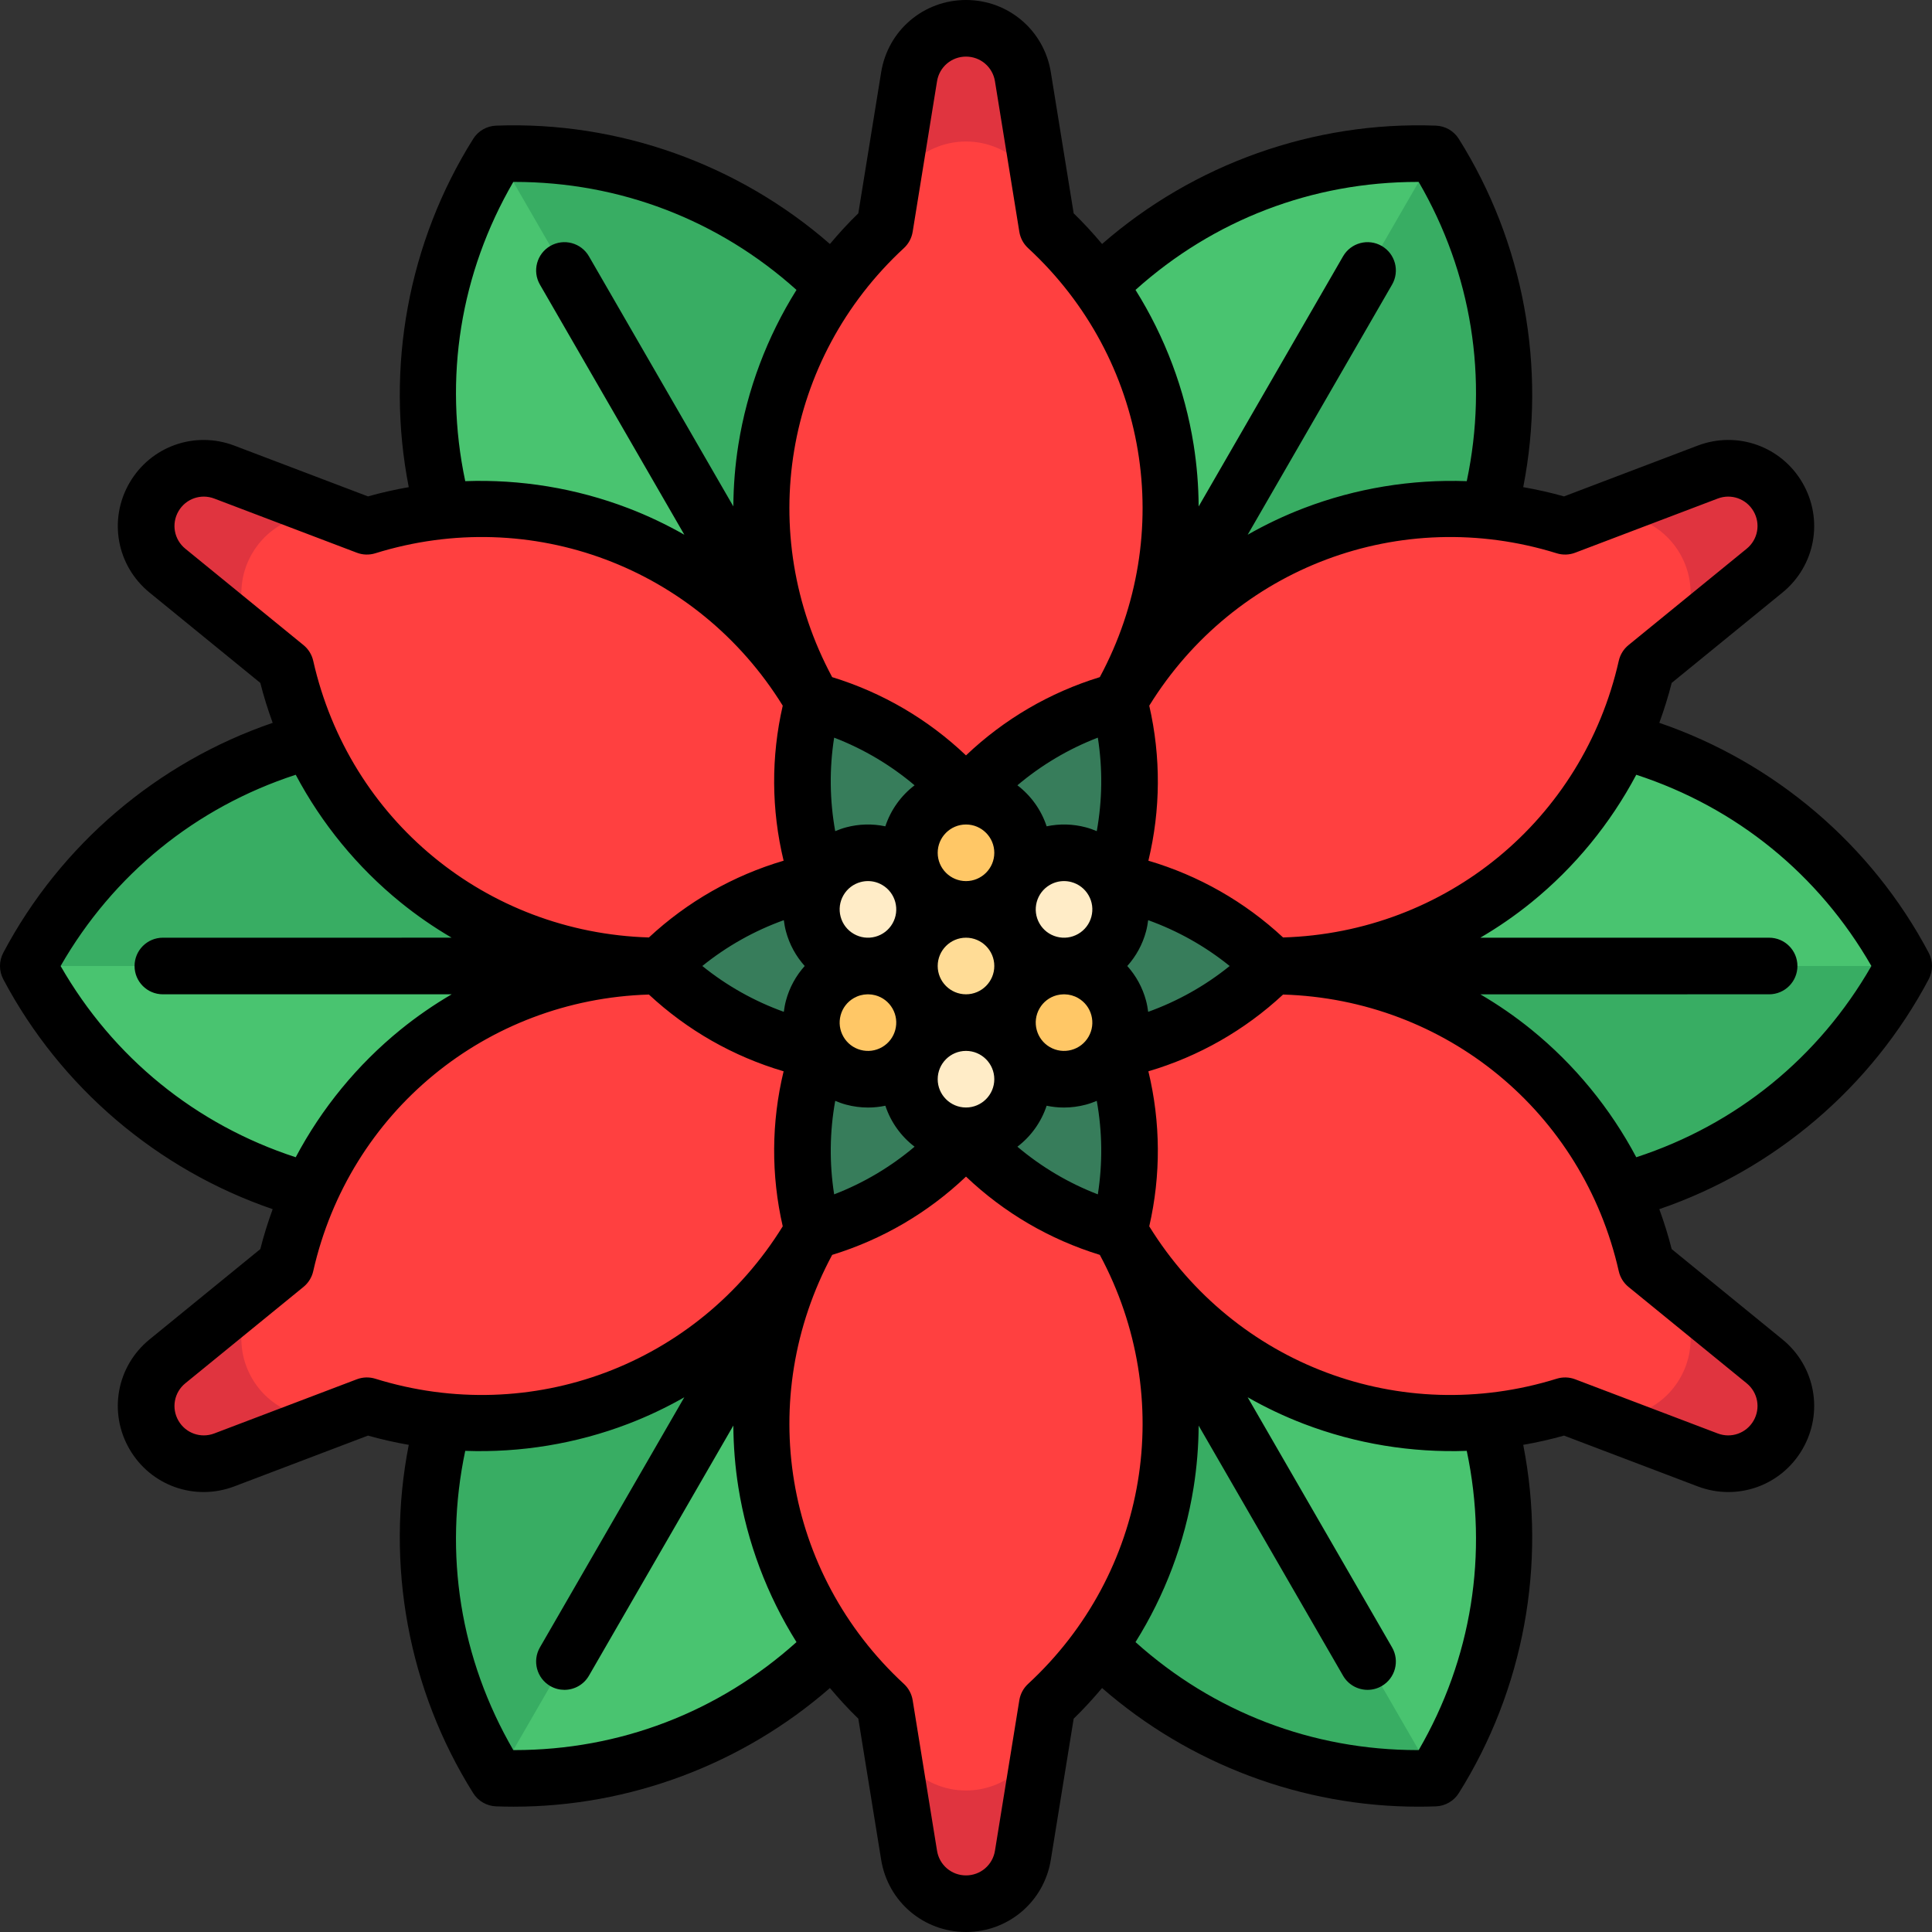 <svg id="Capa_1" enable-background="new 0 0 512 512" height="512" viewBox="0 0 512 512" width="512" xmlns="http://www.w3.org/2000/svg"><rect x="0" y="0" width="512" height="512" fill="#333333" stroke="none"/><g><path d="m325.648 196.005v119.667h104.071c30.955-8.331 58.549-28.99 74.781-59.672z" fill="#38ad63"/><path d="m429.719 196.327h-104.071v59.677l178.852-.004c-16.232-30.683-43.827-51.342-74.781-59.673z" fill="#49c470"/><path d="m238.867 165.686 103.635 59.834 52.036-90.128c8.262-30.973 4.169-65.2-14.287-94.598z" fill="#38ad63"/><path d="m291.181 75.719-52.035 90.128 51.682 29.839 89.422-154.893c-34.688-1.285-66.376 12.284-89.069 34.926z" fill="#49c470"/><path d="m169.219 225.681 103.635-59.834-52.036-90.128c-22.692-22.642-54.381-36.21-89.068-34.926z" fill="#38ad63"/><path d="m117.463 135.392 52.035 90.128 51.682-29.839-89.43-154.888c-18.456 29.398-22.55 63.625-14.287 94.599z" fill="#49c470"/><path d="m186.352 315.995v-119.667h-104.071c-30.955 8.331-58.549 28.99-74.781 59.672z" fill="#38ad63"/><path d="m82.281 315.673h104.071v-59.677l-178.852.004c16.232 30.683 43.827 51.342 74.781 59.673z" fill="#49c470"/><path d="m273.133 346.314-103.635-59.834-52.036 90.128c-8.262 30.973-4.169 65.2 14.287 94.598z" fill="#38ad63"/><path d="m220.819 436.281 52.035-90.128-51.682-29.839-89.422 154.893c34.688 1.285 66.376-12.284 89.069-34.926z" fill="#49c470"/><path d="m342.781 286.319-103.635 59.834 52.036 90.128c22.692 22.642 54.381 36.21 89.068 34.926z" fill="#38ad63"/><path d="m394.537 376.608-52.035-90.128-51.682 29.839 89.43 154.888c18.456-29.398 22.55-63.625 14.287-94.599z" fill="#49c470"/><path d="m271.08 20.33c-1.2-7.39-7.59-12.83-15.08-12.83s-13.88 5.44-15.08 12.83l-5.63 34.8h41.42z" fill="#e0343f"/><path d="m256 37.5c5.79 0 11.1 2.36 14.93 6.24 2.98 3.01 5.06 6.94 5.78 11.39l.83 5.1c34.04 31.45 43.3 83.46 19 125.56l-40.54 85.21-40.54-85.21c-24.3-42.1-15.04-94.11 19-125.56l.83-5.1c1.64-10.16 10.42-17.63 20.71-17.63z" fill="#ff4040"/><path d="m59.444 125.105c-7-2.656-14.906.158-18.651 6.645s-2.229 14.74 3.571 19.475l27.323 22.275 20.71-35.871z" fill="#e0343f"/><path d="m66.773 146.75c2.895-5.014 7.594-8.433 12.869-9.81 4.097-1.076 8.54-.912 12.754.689l4.832 1.831c44.257-13.755 93.928 4.231 118.238 46.326l53.524 77.714-94.064-7.496c-48.61-.006-89.022-34.03-99.238-79.234l-4.002-3.269c-7.978-6.501-10.058-17.84-4.913-26.751z" fill="#ff4040"/><path d="m44.364 360.775c-5.8 4.734-7.316 12.988-3.571 19.475s11.651 9.3 18.651 6.645l32.953-12.524-20.71-35.871z" fill="#e0343f"/><path d="m66.773 365.25c-2.895-5.014-3.506-10.793-2.061-16.05 1.117-4.086 3.48-7.852 6.974-10.701l4.002-3.269c10.216-45.204 50.628-79.229 99.238-79.234l94.064-7.496-53.524 77.714c-24.31 42.094-73.982 60.08-118.238 46.326l-4.832 1.831c-9.618 3.659-20.478-.21-25.623-9.121z" fill="#ff4040"/><path d="m240.92 491.67c1.2 7.39 7.59 12.83 15.08 12.83s13.88-5.44 15.08-12.83l5.63-34.8h-41.42z" fill="#e0343f"/><path d="m256 474.5c-5.79 0-11.1-2.36-14.93-6.24-2.98-3.01-5.06-6.94-5.78-11.39l-.83-5.1c-34.04-31.45-43.3-83.46-19-125.56l40.54-85.21 40.54 85.21c24.3 42.1 15.04 94.11-19 125.56l-.83 5.1c-1.64 10.16-10.42 17.63-20.71 17.63z" fill="#ff4040"/><path d="m452.556 386.895c7 2.656 14.906-.158 18.651-6.645s2.229-14.74-3.571-19.475l-27.322-22.275-20.71 35.871z" fill="#e0343f"/><path d="m445.227 365.25c-2.895 5.014-7.594 8.433-12.869 9.81-4.097 1.076-8.54.912-12.754-.689l-4.832-1.831c-44.257 13.755-93.928-4.231-118.238-46.326l-53.524-77.714 94.064 7.496c48.61.006 89.022 34.03 99.238 79.234l4.002 3.269c7.978 6.501 10.058 17.84 4.913 26.751z" fill="#ff4040"/><path d="m467.636 151.225c5.8-4.734 7.316-12.988 3.571-19.475s-11.651-9.3-18.651-6.645l-32.953 12.524 20.71 35.871z" fill="#e0343f"/><path d="m445.227 146.75c2.895 5.014 3.506 10.793 2.061 16.05-1.117 4.086-3.48 7.852-6.974 10.701l-4.002 3.269c-10.216 45.205-50.628 79.229-99.238 79.234l-94.064 7.496 53.524-77.714c24.31-42.094 73.982-60.08 118.238-46.326l4.832-1.831c9.618-3.659 20.478.21 25.623 9.121z" fill="#ff4040"/><path d="m294.971 278.5c15.91-3.184 30.633-11.027 42.106-22.5-11.473-11.473-26.196-19.316-42.106-22.5 5.198-15.37 5.767-32.043 1.567-47.715-15.672 4.199-29.826 13.029-40.538 25.215-10.712-12.186-24.866-21.016-40.539-25.215-4.199 15.672-3.63 32.345 1.568 47.715-15.91 3.184-30.633 11.027-42.106 22.5 11.473 11.473 26.196 19.316 42.106 22.5-5.198 15.37-5.767 32.043-1.567 47.715 15.672-4.199 29.826-13.029 40.538-25.215 10.712 12.186 24.866 21.016 40.539 25.215 4.199-15.672 3.63-32.345-1.568-47.715z" fill="#377d5b"/><path d="m256 225.892-26.074 15.054v30.108l26.074 15.054 26.074-15.054v-30.108z" fill="#49c470"/><circle cx="281.981" cy="271" fill="#ffc766" r="15"/><circle cx="256" cy="256" fill="#ffdc96" r="15"/><circle cx="281.981" cy="241" fill="#ffecc7" r="15"/><circle cx="256" cy="226" fill="#ffc766" r="15"/><circle cx="230.019" cy="241" fill="#ffecc7" r="15"/><circle cx="230.019" cy="271" fill="#ffc766" r="15"/><circle cx="256" cy="286" fill="#ffecc7" r="15"/><path d="m511.13 252.493c-15.155-28.647-40.883-50.489-71.395-60.934 1.265-3.467 2.374-6.993 3.278-10.581l29.359-23.942c8.705-7.098 10.946-19.31 5.33-29.036-5.615-9.726-17.311-13.893-27.812-9.902l-35.414 13.455c-3.559-1.011-7.168-1.813-10.803-2.452 6.211-31.647.16-64.849-17.072-92.297-1.319-2.102-3.594-3.415-6.074-3.507-32.384-1.202-64.165 10.16-88.468 31.363-2.37-2.828-4.869-5.552-7.524-8.128l-6.055-37.398c-1.794-11.087-11.25-19.134-22.48-19.134-11.231 0-20.687 8.047-22.48 19.135l-6.055 37.396c-2.655 2.577-5.155 5.301-7.525 8.13-24.302-21.203-56.079-32.572-88.467-31.363-2.48.092-4.755 1.405-6.074 3.508-17.231 27.446-23.283 60.649-17.073 92.296-3.634.638-7.243 1.44-10.802 2.451l-35.415-13.455c-10.497-3.989-22.194.176-27.811 9.902-5.616 9.726-3.375 21.938 5.329 29.036l29.36 23.942c.904 3.588 2.014 7.115 3.278 10.582-30.513 10.445-56.241 32.287-71.396 60.933-1.16 2.193-1.16 4.82 0 7.014 15.155 28.647 40.883 50.489 71.395 60.934-1.265 3.467-2.374 6.993-3.278 10.581l-29.36 23.942c-8.704 7.099-10.945 19.311-5.329 29.036 5.614 9.726 17.309 13.891 27.812 9.902l35.414-13.455c3.559 1.011 7.168 1.813 10.803 2.452-6.211 31.647-.16 64.849 17.072 92.297 1.319 2.102 3.594 3.415 6.074 3.507 1.556.058 3.107.086 4.66.086 30.76 0 60.674-11.264 83.809-31.447 2.369 2.828 4.868 5.551 7.522 8.127l6.055 37.398c1.796 11.086 11.252 19.133 22.482 19.133 11.231 0 20.687-8.047 22.48-19.135l6.055-37.396c2.655-2.577 5.154-5.3 7.523-8.128 23.136 20.184 53.047 31.448 83.81 31.447 1.55 0 3.105-.028 4.659-.086 2.48-.092 4.755-1.405 6.074-3.508 17.231-27.446 23.283-60.649 17.073-92.296 3.634-.638 7.243-1.44 10.802-2.451l35.415 13.455c10.5 3.992 22.195-.175 27.811-9.902 5.616-9.726 3.375-21.938-5.329-29.036l-29.36-23.942c-.904-3.588-2.014-7.115-3.278-10.582 30.513-10.445 56.241-32.287 71.396-60.933 1.159-2.194 1.159-4.82-.001-7.014zm-93.695-106.018 37.783-14.355c3.584-1.361 7.577.061 9.494 3.381s1.152 7.488-1.819 9.911l-31.324 25.545c-1.299 1.06-2.206 2.524-2.575 4.159-9.545 42.242-45.893 72.012-88.963 73.322-10.19-9.478-22.364-16.411-35.696-20.343 3.261-13.511 3.344-27.52.23-41.082 22.669-36.647 66.625-53.24 107.98-40.386 1.601.496 3.32.444 4.89-.152zm-168.935 109.525c0-4.136 3.364-7.5 7.5-7.5s7.5 3.364 7.5 7.5-3.364 7.5-7.5 7.5-7.5-3.364-7.5-7.5zm39.976-18.75c1.002 1.735 1.268 3.757.75 5.691-.519 1.935-1.76 3.552-3.494 4.554-1.734 1.001-3.755 1.269-5.691.75s-3.553-1.76-4.555-3.494c-2.067-3.582-.836-8.179 2.745-10.246 1.156-.667 2.438-1.008 3.738-1.008.651 0 1.308.085 1.953.258 1.934.518 3.552 1.76 4.554 3.495zm-24.976-11.25c0 4.136-3.364 7.5-7.5 7.5s-7.5-3.364-7.5-7.5 3.364-7.5 7.5-7.5 7.5 3.364 7.5 7.5zm-29.73 8.505c3.581 2.067 4.813 6.664 2.745 10.245-1.002 1.735-2.619 2.977-4.555 3.495-1.934.517-3.956.251-5.691-.75-1.734-1.002-2.976-2.619-3.494-4.554-.517-1.933-.252-3.952.748-5.688 1.007-1.741 2.623-2.981 4.556-3.499.646-.173 1.302-.258 1.953-.258 1.299.001 2.581.342 3.738 1.009zm-10.246 40.245c-1.002-1.735-1.268-3.757-.75-5.691.519-1.935 1.76-3.552 3.494-4.554 1.116-.643 2.35-.976 3.602-.999.038 0 .075.004.113.004.048 0 .097-.004.145-.005.611.01 1.226.088 1.831.25 1.936.519 3.553 1.76 4.555 3.494 2.067 3.582.836 8.179-2.745 10.246-1.735 1.002-3.757 1.269-5.691.75s-3.552-1.76-4.554-3.495zm24.976 11.25c0-4.136 3.364-7.5 7.5-7.5s7.5 3.364 7.5 7.5-3.364 7.5-7.5 7.5-7.5-3.364-7.5-7.5zm29.73-8.505c-3.581-2.067-4.813-6.664-2.745-10.245 1.002-1.735 2.619-2.977 4.555-3.495.606-.162 1.22-.24 1.831-.25.048 0 .097.005.145.005.038 0 .075-.004.113-.004 1.252.023 2.487.355 3.602.999 1.734 1.002 2.976 2.619 3.494 4.554.517 1.933.252 3.952-.748 5.688-1.007 1.741-2.623 2.981-4.556 3.499-1.933.516-3.955.25-5.691-.751zm12.708-82.012c1.294 8.224 1.195 16.583-.281 24.78-.925-.385-1.87-.733-2.854-.997-3.465-.928-7.018-1-10.43-.283-1.436-4.363-4.171-8.141-7.748-10.872 6.36-5.373 13.547-9.636 21.313-12.628zm-56.312 23.501c-3.412-.718-6.966-.646-10.43.283-.984.264-1.929.612-2.854.997-1.476-8.197-1.574-16.555-.281-24.78 7.767 2.992 14.954 7.254 21.313 12.628-3.577 2.731-6.312 6.508-7.748 10.872zm-26.904 24.87c.129.993.3 1.985.564 2.969.929 3.466 2.645 6.581 4.972 9.177-2.328 2.596-4.044 5.71-4.972 9.177-.264.984-.435 1.976-.564 2.969-7.836-2.82-15.124-6.914-21.6-12.146 6.477-5.232 13.764-9.326 21.6-12.146zm13.34 72.663c-1.294-8.224-1.195-16.583.281-24.78.925.385 1.87.733 2.854.997 1.938.52 3.904.776 5.859.776 1.54 0 3.071-.166 4.574-.482 1.437 4.359 4.17 8.132 7.744 10.861-6.359 5.373-13.546 9.636-21.312 12.628zm56.308-23.489c1.504.316 3.035.482 4.574.482 1.954 0 3.922-.257 5.859-.776.984-.264 1.929-.612 2.854-.997 1.476 8.197 1.574 16.555.281 24.78-7.767-2.992-14.954-7.254-21.313-12.628 3.575-2.73 6.308-6.503 7.745-10.861zm26.908-24.882c-.129-.993-.3-1.985-.564-2.969-.929-3.466-2.645-6.581-4.972-9.177 2.328-2.596 4.044-5.71 4.972-9.177.264-.984.435-1.976.564-2.969 7.836 2.82 15.124 6.914 21.6 12.146-6.477 5.232-13.764 9.326-21.6 12.146zm71.38-219.938h.311c14.054 24.193 18.504 52.002 12.738 79.302-14.64-.525-29.389 1.874-43.215 7.168-5.135 1.967-10.093 4.326-14.842 7.03l38.265-66.283c2.071-3.588.842-8.175-2.745-10.245-3.589-2.074-8.175-.842-10.245 2.745l-38.27 66.292c-.032-5.468-.468-10.946-1.333-16.381-2.327-14.62-7.624-28.593-15.399-41.009 20.684-18.576 46.871-28.619 74.735-28.619zm-136.105 17.533c1.231-1.138 2.046-2.655 2.313-4.311l6.46-39.899c.613-3.784 3.84-6.531 7.674-6.531s7.062 2.747 7.675 6.531l6.46 39.9c.268 1.655 1.082 3.173 2.314 4.311 31.809 29.385 39.416 75.748 19.017 113.704-13.303 4.084-25.395 11.162-35.466 20.742-10.071-9.581-22.163-16.657-35.466-20.741-20.4-37.956-12.792-84.318 19.019-113.706zm-103.522-17.533h.311c27.862 0 54.053 10.045 74.736 28.619-7.775 12.416-13.072 26.388-15.4 41.009-.865 5.431-1.301 10.904-1.333 16.367l-38.269-66.279c-2.072-3.588-6.659-4.815-10.245-2.745-3.587 2.071-4.816 6.658-2.745 10.245l38.275 66.289c-4.752-2.707-9.713-5.067-14.852-7.036-13.825-5.295-28.575-7.693-43.215-7.168-5.767-27.299-1.317-55.109 12.737-79.301zm-86.924 97.203c-2.972-2.423-3.736-6.591-1.819-9.911 1.918-3.321 5.912-4.741 9.493-3.381l37.784 14.355c1.568.597 3.287.648 4.891.151 41.352-12.854 85.309 3.739 107.979 40.384-3.115 13.563-3.031 27.572.231 41.084-13.332 3.933-25.506 10.865-35.696 20.343-43.071-1.312-79.418-31.081-88.963-73.322-.369-1.635-1.276-3.1-2.575-4.159zm-33.044 110.589c13.924-24.266 35.782-42.026 62.308-50.682 6.865 12.941 16.317 24.515 27.815 33.84 4.271 3.464 8.792 6.578 13.508 9.338l-76.534.004c-4.143 0-7.5 3.358-7.5 7.5 0 4.143 3.358 7.5 7.5 7.5l76.545-.003c-4.72 2.762-9.245 5.878-13.52 9.345-11.498 9.326-20.95 20.9-27.815 33.841-26.525-8.657-48.383-26.416-62.307-50.683zm78.502 109.525-37.783 14.355c-3.585 1.358-7.578-.061-9.494-3.381-1.917-3.32-1.152-7.488 1.819-9.911l31.324-25.545c1.299-1.06 2.206-2.524 2.575-4.159 9.545-42.242 45.893-72.012 88.963-73.322 10.19 9.478 22.364 16.411 35.696 20.343-3.261 13.511-3.344 27.52-.23 41.082-22.669 36.646-66.624 53.238-107.98 40.386-1.602-.497-3.321-.444-4.89.152zm41.777 98.267h-.311c-14.054-24.192-18.504-52.002-12.738-79.301 14.64.526 29.389-1.874 43.215-7.168 5.135-1.967 10.093-4.326 14.842-7.03l-38.265 66.283c-2.071 3.588-.842 8.175 2.745 10.245 1.182.683 2.471 1.006 3.743 1.006 2.592 0 5.113-1.346 6.502-3.751l38.27-66.292c.032 5.468.468 10.946 1.333 16.381 2.327 14.62 7.624 28.593 15.399 41.009-20.684 18.575-46.871 28.618-74.735 28.618zm136.105-17.533c-1.231 1.138-2.046 2.655-2.313 4.311l-6.46 39.899c-.613 3.784-3.84 6.531-7.674 6.531s-7.062-2.747-7.675-6.531l-6.46-39.9c-.268-1.655-1.082-3.173-2.314-4.311-31.809-29.385-39.416-75.748-19.017-113.704 13.303-4.084 25.395-11.162 35.466-20.742 10.071 9.581 22.163 16.657 35.466 20.741 20.4 37.956 12.792 84.318-19.019 113.706zm103.522 17.533h-.311c-27.862 0-54.053-10.045-74.736-28.619 7.775-12.416 13.072-26.388 15.4-41.009.865-5.431 1.301-10.904 1.333-16.367l38.269 66.279c1.39 2.406 3.91 3.751 6.502 3.751 1.272 0 2.563-.324 3.743-1.006 3.587-2.071 4.816-6.658 2.745-10.245l-38.275-66.289c4.752 2.707 9.713 5.067 14.852 7.036 13.826 5.295 28.575 7.693 43.215 7.168 5.767 27.299 1.317 55.109-12.737 79.301zm86.924-97.203c2.972 2.423 3.736 6.591 1.819 9.911-1.918 3.322-5.913 4.74-9.493 3.381l-37.784-14.355c-1.569-.597-3.288-.649-4.891-.151-41.349 12.855-85.309-3.738-107.979-40.384 3.115-13.563 3.031-27.572-.231-41.084 13.332-3.933 25.506-10.865 35.696-20.343 43.07 1.31 79.418 31.08 88.963 73.322.369 1.635 1.276 3.1 2.575 4.159zm-29.264-59.907c-6.865-12.941-16.317-24.515-27.815-33.84-4.271-3.464-8.792-6.578-13.508-9.338l76.533-.003c4.143 0 7.5-3.358 7.5-7.5 0-4.143-3.358-7.5-7.5-7.5l-76.545.003c4.72-2.762 9.245-5.878 13.519-9.345 11.498-9.326 20.95-20.9 27.815-33.841 26.526 8.656 48.383 26.416 62.308 50.683-13.922 24.265-35.781 42.025-62.307 50.681z"/></g></svg>